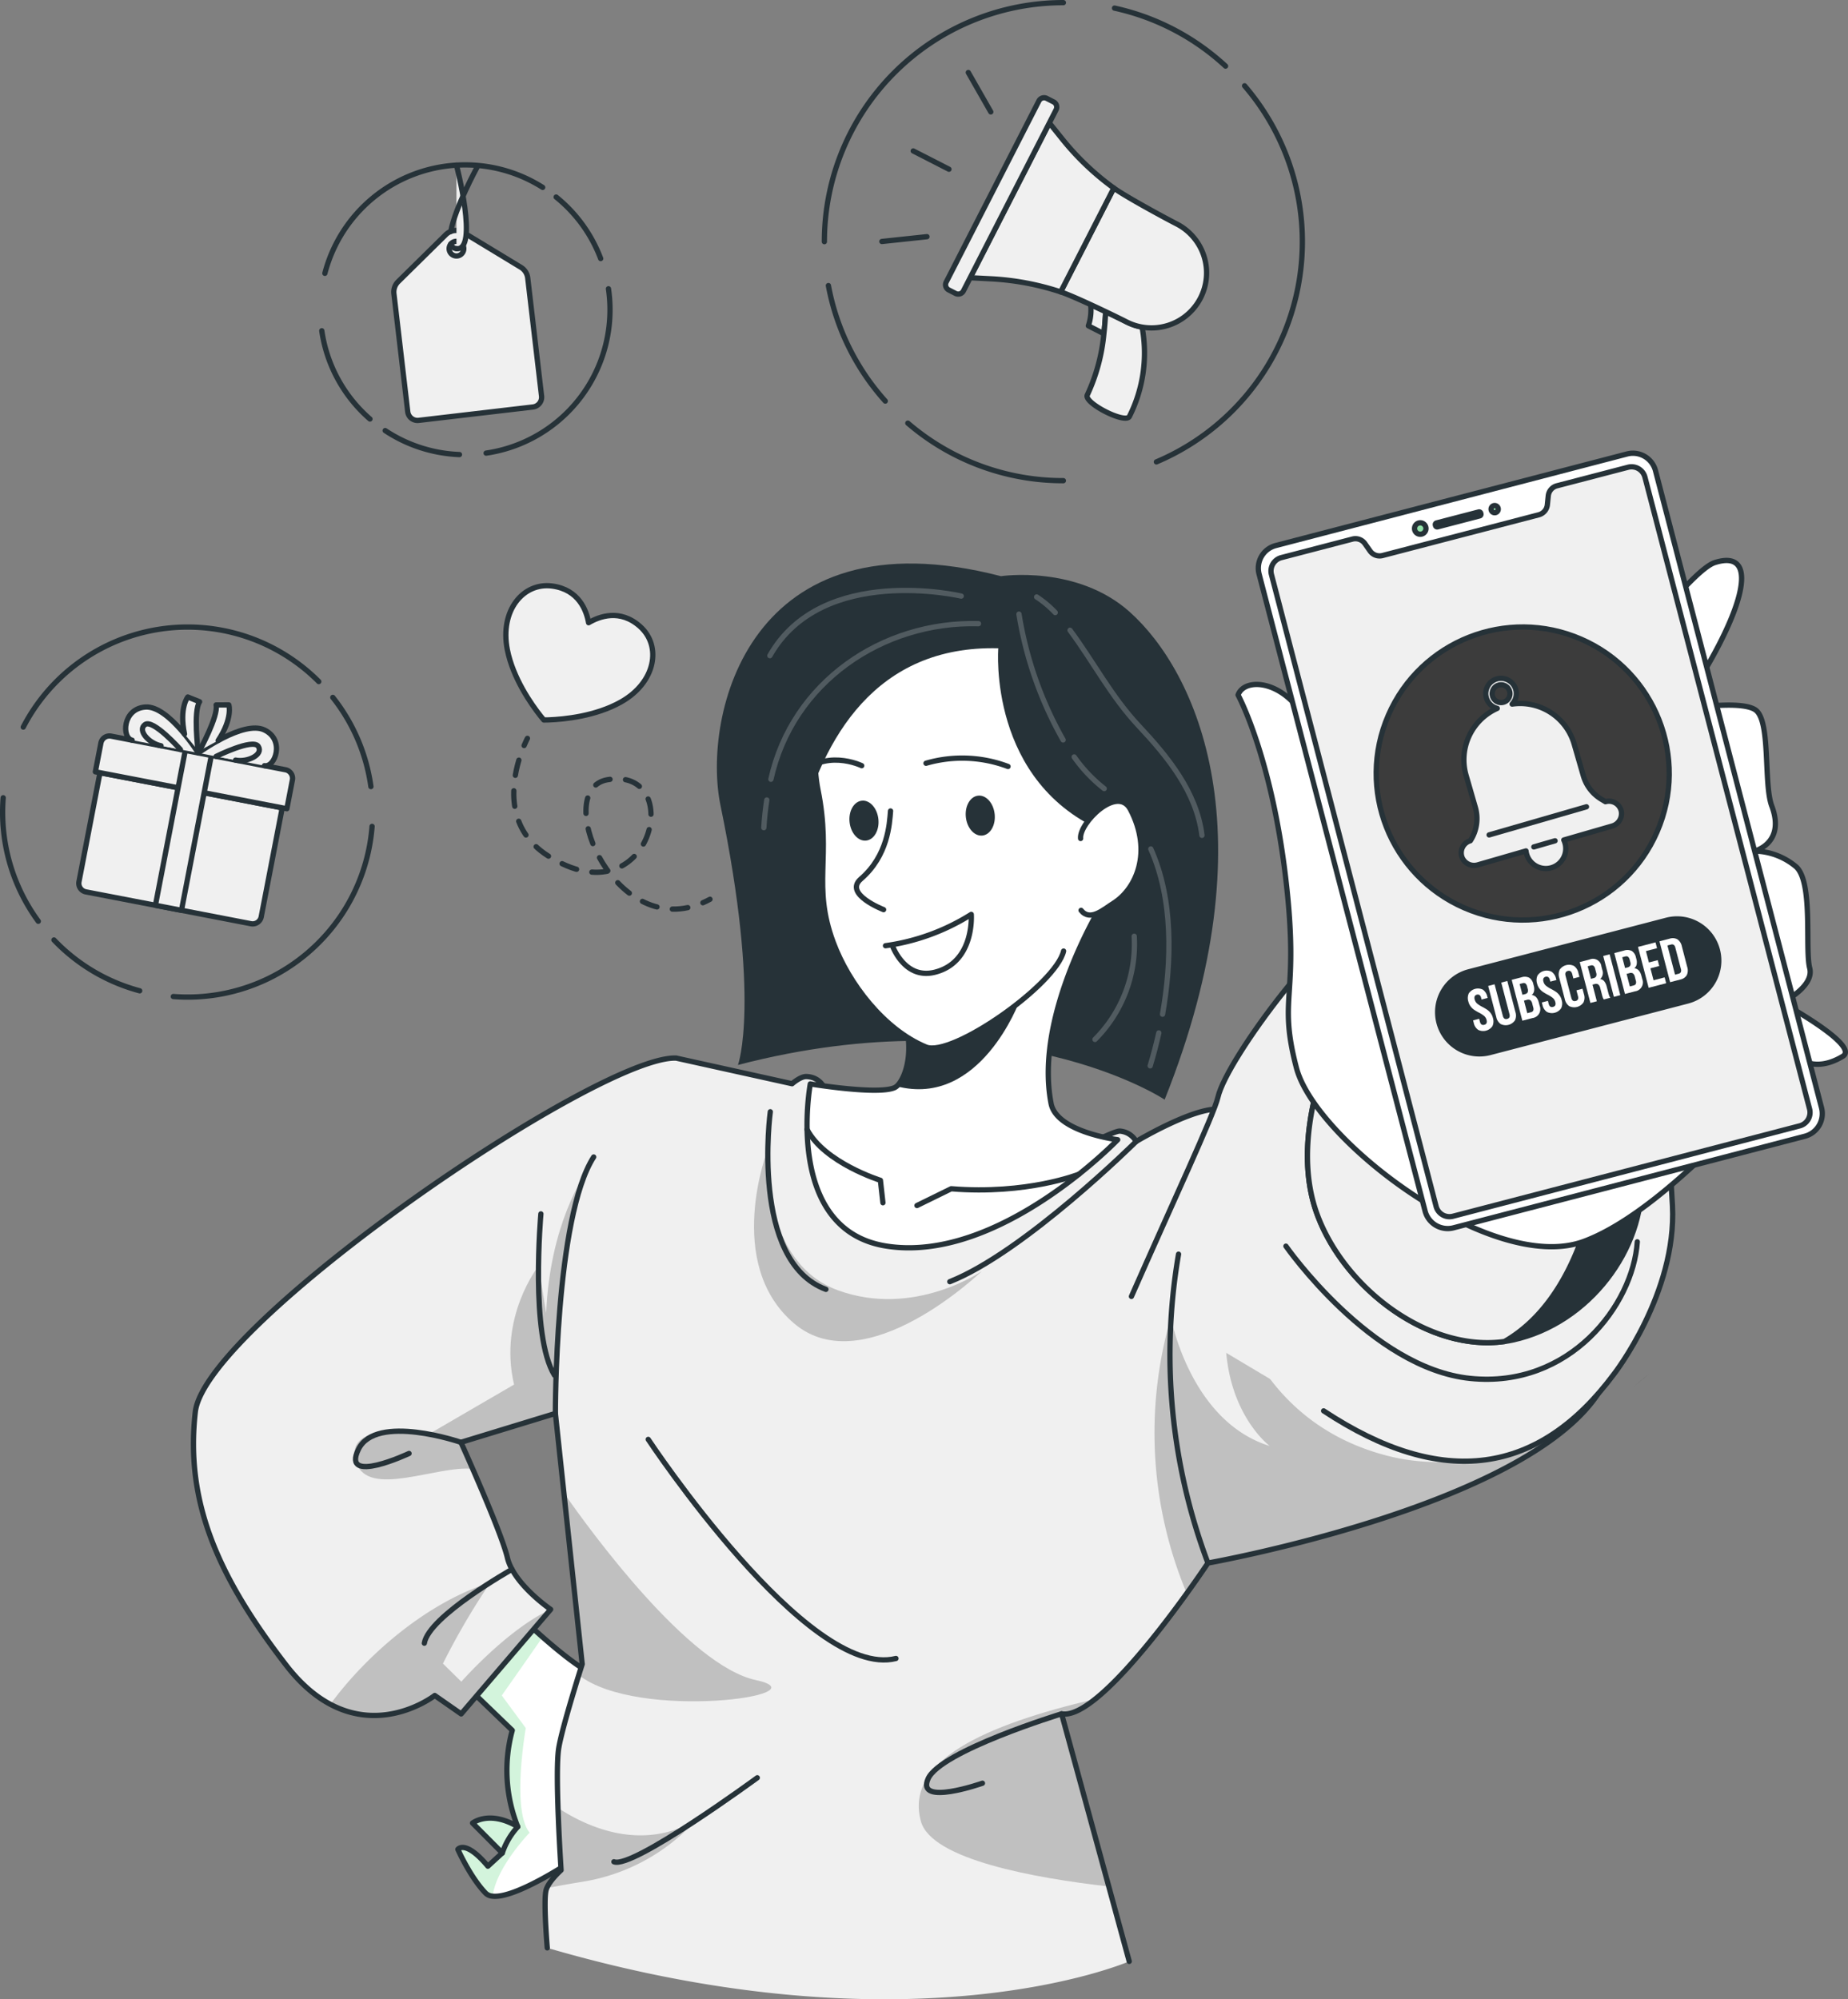 <svg xmlns="http://www.w3.org/2000/svg" xmlns:xlink="http://www.w3.org/1999/xlink" viewBox="0 0 350.237 378.868"><rect x="0" y="0" width="350.237" height="378.868" fill="#808080" stroke="none"/><defs><style>.cls-1,.cls-6{fill:#fff;}.cls-1,.cls-13,.cls-16,.cls-17,.cls-2,.cls-4,.cls-5{stroke:#263238;}.cls-1,.cls-12,.cls-13,.cls-16,.cls-17,.cls-2,.cls-4,.cls-5{stroke-linecap:round;stroke-linejoin:round;}.cls-15,.cls-2,.cls-3{fill:#f0f0f0;}.cls-12,.cls-4,.cls-5{fill:none;}.cls-5{stroke-dasharray:2.948 2.948;}.cls-7{clip-path:url(#clip-path);}.cls-16,.cls-8{fill:#92e3a9;}.cls-15,.cls-8{opacity:0.4;}.cls-11,.cls-9{opacity:0.2;}.cls-10,.cls-13{fill:#263238;}.cls-12{stroke:#fff;}.cls-14{clip-path:url(#clip-path-2);}.cls-17{fill:#3c3c3c;}</style><clipPath id="clip-path" transform="translate(-81.471 -69.833)"><path class="cls-1" d="M190.454,422.095s-11.13,7.573-15.614,7.069a2.062,2.062,0,0,1-1.319-.559c-2.925-3.017-5.274-8.314-5.274-8.314s1.391-1.934,5.69,3.191l2.732-2.507-5.64-5.665s3.175-2.521,8.563.686a28.737,28.737,0,0,1-1.035-18.254L165.419,385.086l11.629-10.132.896-.78s.734.722,1.917,1.841c1.146,1.086,2.723,2.539,4.437,4.043,4.102,3.604,9.062,7.509,11.212,7.473C199.489,387.453,190.454,422.095,190.454,422.095Z"/></clipPath><clipPath id="clip-path-2" transform="translate(-81.471 -69.833)"><path class="cls-2" d="M383.724,294.981s-2.821,20.89-17.12,29.069c-14.16,2.02-30.042-9.715-35.398-23.815-4.233-11.129-.527-23.761,1.487-29.165a.01.01,0,0,1,.011-.009C349.432,261.513,383.724,294.981,383.724,294.981Z"/></clipPath></defs><g id="Discount"><path class="cls-3" d="M161.81,128.348c-.224-1.908.633-3.082,2.46-3.295,1.829-.214,2.933.73,3.156,2.638l.714,6.093c.223,1.907-.633,3.083-2.461,3.297-1.828.214-2.932-.732-3.156-2.639Zm2.584,6.008c.096.822.481,1.125,1.09,1.054.583-.068.914-.456.817-1.278l-.745-6.357c-.096-.821-.508-1.123-1.091-1.054-.609.071-.913.457-.816,1.278Zm7.204-10.028,1.722-.202-5.14,19.4-1.722.202Zm.199,9.725c-.223-1.907.633-3.082,2.461-3.296,1.828-.214,2.932.731,3.155,2.638l.714,6.094c.224,1.907-.633,3.082-2.461,3.296-1.828.214-2.932-.731-3.156-2.638Zm2.584,6.008c.096.821.48,1.125,1.09,1.054.583-.068.914-.457.817-1.278l-.745-6.358c-.096-.821-.508-1.122-1.09-1.053-.609.071-.913.456-.817,1.277Z" transform="translate(-81.471 -69.833)"/><path class="cls-2" d="M182.47,146.959l-21.649,2.536a1.87,1.87,0,0,1-2.075-1.64l-2.619-22.363a2.755,2.755,0,0,1,.802-2.283l9.038-8.909a2.755,2.755,0,0,1,3.362-.394l10.852,6.579a2.755,2.755,0,0,1,1.308,2.036l2.619,22.363A1.87,1.87,0,0,1,182.47,146.959Z" transform="translate(-81.471 -69.833)"/><path class="cls-2" d="M169.363,116.791a1.39,1.39,0,1,1-1.542-1.219A1.39,1.39,0,0,1,169.363,116.791Z" transform="translate(-81.471 -69.833)"/><path class="cls-2" d="M167.983,101.128s4.233,16.291,0,15.824" transform="translate(-81.471 -69.833)"/><path class="cls-2" d="M166.904,113.697c.826-4.527,4.977-12.156,4.977-12.156" transform="translate(-81.471 -69.833)"/><path class="cls-2" d="M167.983,116.953a1.213,1.213,0,0,1-1.078-.877" transform="translate(-81.471 -69.833)"/><path class="cls-4" d="M186.874,107.176a27.386,27.386,0,0,1,8.438,11.655" transform="translate(-81.471 -69.833)"/><path class="cls-4" d="M143.042,121.628a27.464,27.464,0,0,1,41.276-16.285" transform="translate(-81.471 -69.833)"/><path class="cls-4" d="M151.587,149.236a27.347,27.347,0,0,1-9.13-16.721" transform="translate(-81.471 -69.833)"/><path class="cls-4" d="M168.546,155.974a27.365,27.365,0,0,1-14.075-4.543" transform="translate(-81.471 -69.833)"/><path class="cls-4" d="M196.788,124.555a27.455,27.455,0,0,1-23.185,31.146" transform="translate(-81.471 -69.833)"/></g><g id="Gift"><path class="cls-2" d="M97.954,219.386h35.176a0,0,0,0,1,0,0v21.028a1.655,1.655,0,0,1-1.655,1.655H99.61a1.655,1.655,0,0,1-1.655-1.655V219.386a0,0,0,0,1,0,0Z" transform="translate(-35.705 -87.533) rotate(10.912)"/><path class="cls-2" d="M99.89,212.454h36.962a0,0,0,0,1,0,0v5.547a1.655,1.655,0,0,1-1.655,1.655H101.546a1.655,1.655,0,0,1-1.655-1.655v-5.547a0,0,0,0,1,0,0Z" transform="translate(112.232 380.779) rotate(-169.088)"/><rect class="cls-2" x="113.709" y="212.249" width="5.03" height="29.885" transform="translate(-36.364 -87.726) rotate(10.911)"/><path class="cls-2" d="M119.053,212.519s8.562-6.248,12.523-4.356,2.005,7.157.011,6.772" transform="translate(-81.471 -69.833)"/><path class="cls-2" d="M122.439,213.172s6.97-3.468,7.984-1.901-2,3.055-4.312,2.609" transform="translate(-81.471 -69.833)"/><path class="cls-2" d="M119.284,212.094s3.618-6.574,3.145-8.672l2.414-.005s.786,2.493-2.032,6.75" transform="translate(-81.471 -69.833)"/><path class="cls-2" d="M119.053,212.519s-5.626-8.983-10.006-8.699-4.522,5.899-2.528,6.283" transform="translate(-81.471 -69.833)"/><path class="cls-2" d="M115.667,211.867s-5.181-5.811-6.705-4.733.721,3.579,3.033,4.025" transform="translate(-81.471 -69.833)"/><path class="cls-2" d="M118.997,212.038s-.915-7.448.304-9.219l-2.24-.902s-1.656,2.022-.623,7.021" transform="translate(-81.471 -69.833)"/><path class="cls-4" d="M144.548,201.995a34.971,34.971,0,0,1,7.218,16.897" transform="translate(-81.471 -69.833)"/><path class="cls-4" d="M85.88,207.618a35.071,35.071,0,0,1,56.002-8.628" transform="translate(-81.471 -69.833)"/><path class="cls-4" d="M88.727,244.413a34.923,34.923,0,0,1-6.649-23.402" transform="translate(-81.471 -69.833)"/><path class="cls-4" d="M107.945,257.592a34.947,34.947,0,0,1-16.247-9.631" transform="translate(-81.471 -69.833)"/><path class="cls-4" d="M151.988,226.437A35.06,35.06,0,0,1,114.32,258.679" transform="translate(-81.471 -69.833)"/></g><g id="Update"><path class="cls-2" d="M290.681,133.075l-2.941-1.504a9.209,9.209,0,0,0,.433-4.01c.96.442,1.926.897,2.839,1.333C290.96,130.102,290.861,131.53,290.681,133.075Z" transform="translate(-81.471 -69.833)"/><path class="cls-2" d="M294.964,130.829a10.402,10.402,0,0,0,2.959.99,26.747,26.747,0,0,1-2.407,16.939c-.756,1.479-8.733-2.602-7.976-4.081a35.159,35.159,0,0,0,3.141-11.602c.179-1.545.279-2.973.331-4.182C292.673,129.686,294.14,130.407,294.964,130.829Z" transform="translate(-81.471 -69.833)"/><path class="cls-2" d="M304.464,112.26a10.429,10.429,0,1,1-9.5,18.569c-.824-.422-2.291-1.143-3.952-1.936-.912-.435-1.879-.89-2.839-1.333-2.3-1.06-4.528-2.035-5.681-2.41L292.562,105.468C294.692,107.026,302.103,111.052,304.464,112.26Z" transform="translate(-81.471 -69.833)"/><path class="cls-2" d="M282.796,96.179a50.252,50.252,0,0,0,9.766,9.289l-10.07,19.683a50.255,50.255,0,0,0-13.247-2.484l-3.907-.204L280.345,93.13Z" transform="translate(-81.471 -69.833)"/><path class="cls-2" d="M260.796,123.294l17.567-34.337a1.103,1.103,0,0,1,1.484-.48l1.299.665a1.103,1.103,0,0,1,.48,1.484l-1.281,2.504-15.007,29.333-1.279,2.499a1.103,1.103,0,0,1-1.484.48l-1.299-.665A1.103,1.103,0,0,1,260.796,123.294Z" transform="translate(-81.471 -69.833)"/><line class="cls-2" x1="179.848" y1="32.069" x2="173.078" y2="28.605"/><line class="cls-2" x1="187.779" y1="21.206" x2="183.513" y2="13.739"/><line class="cls-2" x1="175.682" y1="44.852" x2="167.131" y2="45.761"/><path class="cls-4" d="M313.741,82.359a45.181,45.181,0,0,0-21.042-10.986" transform="translate(-81.471 -69.833)"/><path class="cls-4" d="M300.634,157.364a45.309,45.309,0,0,0,16.712-71.271" transform="translate(-81.471 -69.833)"/><path class="cls-4" d="M253.525,150.02a45.117,45.117,0,0,0,29.478,10.903" transform="translate(-81.471 -69.833)"/><path class="cls-4" d="M238.47,123.948a45.148,45.148,0,0,0,10.782,21.889" transform="translate(-81.471 -69.833)"/><path class="cls-4" d="M283.003,70.333a45.295,45.295,0,0,0-45.295,45.295" transform="translate(-81.471 -69.833)"/></g><g id="Heart"><path class="cls-2" d="M202.781,188.557c-3.802-3.397-7.741-1.907-9.758-.714-.405-2.309-1.843-6.274-6.896-6.953-5.486-.73-9.973,4.623-8.504,12.073,1.064,5.359,4.487,10.268,6.324,12.591.219.279.424.522.592.719.258-0.0.576-.002.931-.018,2.959-.115,8.914-.707,13.669-3.387C205.763,199.144,206.903,192.25,202.781,188.557Z" transform="translate(-81.471 -69.833)"/><path class="cls-4" d="M181.428,209.755s-.267.498-.629,1.358" transform="translate(-81.471 -69.833)"/><path class="cls-5" d="M179.808,213.885c-1.462,4.927-2.332,13.126,5.518,18.131,19.72,12.572,26.355-17.085,11.256-14.42-10.35,1.827.528,29.133,16.719,23.837" transform="translate(-81.471 -69.833)"/><path class="cls-4" d="M214.685,240.905q.669-.292,1.348-.659" transform="translate(-81.471 -69.833)"/></g><g id="Character"><path class="cls-6" d="M190.454,422.095s-11.13,7.573-15.614,7.069a2.062,2.062,0,0,1-1.319-.559c-2.925-3.017-5.274-8.314-5.274-8.314s1.391-1.934,5.69,3.191l2.732-2.507-5.64-5.665s3.175-2.521,8.563.686a28.737,28.737,0,0,1-1.035-18.254L165.419,385.086l11.629-10.132.896-.78s.734.722,1.917,1.841c1.146,1.086,2.723,2.539,4.437,4.043,4.102,3.604,9.062,7.509,11.212,7.473C199.489,387.453,190.454,422.095,190.454,422.095Z" transform="translate(-81.471 -69.833)"/><g class="cls-7"><path class="cls-8" d="M181.848,417.132s-6.34,6.538-7.007,12.032a2.062,2.062,0,0,1-1.319-.559c-2.925-3.017-5.274-8.314-5.274-8.314s1.391-1.934,5.69,3.191l2.732-2.507-5.64-5.665s3.175-2.521,8.563.686a28.737,28.737,0,0,1-1.035-18.254L165.419,385.086l11.629-10.132,2.813,1.061c1.146,1.086,2.723,2.539,4.437,4.043-2.461,3.613-7.732,11.07-7.732,11.07l4.554,6.179S178.36,412.885,181.848,417.132Z" transform="translate(-81.471 -69.833)"/></g><path class="cls-4" d="M190.454,422.095s-11.13,7.573-15.614,7.069a2.062,2.062,0,0,1-1.319-.559c-2.925-3.017-5.274-8.314-5.274-8.314s1.391-1.934,5.69,3.191l2.732-2.507-5.64-5.665s3.175-2.521,8.563.686a28.737,28.737,0,0,1-1.035-18.254L165.419,385.086l11.629-10.132.896-.78s.734.722,1.917,1.841c1.146,1.086,2.723,2.539,4.437,4.043,4.102,3.604,9.062,7.509,11.212,7.473C199.489,387.453,190.454,422.095,190.454,422.095Z" transform="translate(-81.471 -69.833)"/><path class="cls-4" d="M176.67,420.978a13.938,13.938,0,0,1,2.934-4.974" transform="translate(-81.471 -69.833)"/><path class="cls-3" d="M384.373,333.911a31.522,31.522,0,0,1-6.301,6.792.01.01,0,0,0-.011.009c-20.47,16.948-67.663,25.323-67.663,25.323s-1.577,2.37-4.008,5.744c-4.365,6.056-11.512,15.358-17.338,20.022l-.01-.001c-2.458,1.977-4.688,3.12-6.369,2.813l8.85,32.704,3.963,14.198s-40.691,17.753-110.296-2.551c0,0-.787-9.084-.198-11.022.027-.088.055-.186.093-.283a12.815,12.815,0,0,1,2.727-3.43s-.388-5.841-.587-11.786a79.589,79.589,0,0,1,.142-11.376c.495-3,2.689-10.246,3.791-13.808.394-1.262.649-2.064.649-2.064l-3.464-32.437-.997-9.341s-.016-.172-.051-.486c-.004-.071-.009-.141-.021-.233l-.546-5.011-17.902,5.468s.954,2.094,2.229,5.037c2.352,5.378,5.81,13.575,6.58,16.818a6.997,6.997,0,0,0,.228.781c1.662,4.73,7.965,9.025,7.965,9.025l-16.95,19.812-5.013-3.498a15.477,15.477,0,0,1-2.02,1.271,18.466,18.466,0,0,1-17.761.403,26.421,26.421,0,0,1-8.377-7.413c-13.363-17.299-19.1-31.39-17.221-47.972,1.88-16.592,76.346-67.599,91.121-67.07l21.979,4.856c.473-.393,1.76-1.412,2.749-1.362,3.997.204,4.101,4.848,4.101,4.848l49.254,7.995s5.104-2.555,5.993-2.513a3.841,3.841,0,0,1,3.11,1.978s12.761-7.642,16.87-5.863C327.156,286.11,394.343,318.759,384.373,333.911Z" transform="translate(-81.471 -69.833)"/><path class="cls-9" d="M213.265,414.859a36.781,36.781,0,0,1-21.316,11.562c-2.592.411-4.873.828-6.863,1.238a12.815,12.815,0,0,1,2.727-3.43s-.388-5.841-.587-11.786C193.008,416.223,203.075,420.623,213.265,414.859Z" transform="translate(-81.471 -69.833)"/><path class="cls-9" d="M191.158,387.258c.394-1.262.649-2.064.649-2.064l-3.464-32.437c5.176,7.423,23.638,32.722,36.368,35.452C238.014,391.055,202.439,396.09,191.158,387.258Z" transform="translate(-81.471 -69.833)"/><path class="cls-9" d="M291.523,427.318c-13.898-1.581-33.559-5.085-35.526-12.358-3.06-11.365,11.841-18.181,33.044-23.16-2.458,1.977-4.688,3.12-6.369,2.813Z" transform="translate(-81.471 -69.833)"/><path class="cls-9" d="M378.061,340.712c-20.47,16.948-67.663,25.323-67.663,25.323s-1.577,2.37-4.008,5.744a78.669,78.669,0,0,1-3.014-52.296s3.637,19.689,18.728,24.367c0,0-11.551-8.604-7.52-29.315,0,0,3.938,24.379,29.588,31.108C356.647,348.915,368.83,345.29,378.061,340.712Z" transform="translate(-81.471 -69.833)"/><path class="cls-9" d="M187.295,342.929l-.567-5.243-17.902,5.468s.954,2.094,2.229,5.037c-6.845-.707-19.833,5.652-22.099-1.274-2.732-8.359,14.08-5.478,14.08-5.478l15.859-9.226c-3.001-12.825,4.635-22.468,4.635-22.468l1.45,8.947c.696-17.011,7.348-26.316,7.348-26.316C186.794,305.829,186.947,338.938,187.295,342.929Z" transform="translate(-81.471 -69.833)"/><path class="cls-9" d="M185.828,374.815l-16.95,19.812-5.013-3.498a15.477,15.477,0,0,1-2.02,1.271,18.466,18.466,0,0,1-17.761.403c5.494-7.6,16.837-18.788,30.341-23.108a136.038,136.038,0,0,0-9.006,15.391l3.483,3.433S177.594,378.611,185.828,374.815Z" transform="translate(-81.471 -69.833)"/><path class="cls-9" d="M227.003,287.554c-.005,1.744-1.103,21.568,13.316,26.806s27.241-3.645,27.241-3.645-22.116,21.327-35.571,9.93S227.003,287.554,227.003,287.554Z" transform="translate(-81.471 -69.833)"/><path class="cls-4" d="M185.19,438.96s-.782-9.083-.202-11.018c.486-1.621,2.821-3.712,2.821-3.712s-1.224-18.414-.44-23.16c.672-4.067,4.442-15.88,4.442-15.88l-5.08-47.504-17.902,5.472s7.622,16.838,8.802,21.855,8.2,9.805,8.2,9.805l-16.957,19.807-5.008-3.491S149.071,402.7,135.707,385.394s-19.099-31.392-17.222-47.98,76.352-67.596,91.127-67.071l21.975,4.859c.476-.391,1.761-1.41,2.749-1.36,3.997.204,4.101,4.849,4.101,4.849l49.249,7.995s5.112-2.555,6-2.511a3.847,3.847,0,0,1,3.111,1.972s12.755-7.637,16.871-5.861c13.487,5.819,80.672,38.472,70.704,53.624-14.15,21.509-73.971,32.121-73.971,32.121s-19.897,30.005-27.733,28.577l12.816,46.908" transform="translate(-81.471 -69.833)"/><path class="cls-2" d="M332.326,337.195c22.601,14.931,40.819,12.166,55.081-7.044,0,0,11.871-15.303,11.031-31.818s-4.785-70.365-56.238-56.596c-8.468,2.266-28.234,28.737-29.9,36.01-.761,3.324-8.696,20.247-16.397,37.763" transform="translate(-81.471 -69.833)"/><path class="cls-10" d="M271.174,179.021s14.394-2.185,24.401,6.772c12.649,11.322,26.847,41.84,6.621,92.423,0,0-29.875-19.836-80.865-6.571,0,0,4.39-11.867-3.317-49.214C214.53,205.545,223.291,166.611,271.174,179.021Z" transform="translate(-81.471 -69.833)"/><path class="cls-1" d="M249.343,305.949c21.31,3.454,43.956-20.135,43.956-20.135s-11.588-1.429-12.625-6.868c-3.325-17.161,10.045-38.358,10.045-38.358s-51.743,1.432-42.695,13.14a29.502,29.502,0,0,1,4.093,7.018c3.138,7.708.961,13.523-.709,14.942a2.319,2.319,0,0,1-.376.25c-3.131,1.431-15.991-.7-15.991-.7S229.899,302.796,249.343,305.949Z" transform="translate(-81.471 -69.833)"/><path class="cls-4" d="M285.962,292.344s-9.825,3.931-24.22,2.762l-6.484,3.177" transform="translate(-81.471 -69.833)"/><path class="cls-4" d="M248.804,297.759l-.476-4.255s-10.612-3.324-13.898-9.635" transform="translate(-81.471 -69.833)"/><path class="cls-10" d="M251.408,275.687c15.847,4.142,23.288-16.181,23.288-16.181s-12.677-3.78-22.579,1.24C255.254,268.453,253.078,274.268,251.408,275.687Z" transform="translate(-81.471 -69.833)"/><path class="cls-1" d="M291.634,229.896c3.855-21.639-.43-47.608-33.364-45.456-23.53,1.537-23.337,27.336-21.779,35.036,2.619,12.951-1.135,18.052,2.9,28.93,2.9,7.819,9.638,16.561,17.567,19.837,4.878,2.015,24.627-11.843,26.087-18.179" transform="translate(-81.471 -69.833)"/><path class="cls-4" d="M250.249,223.516c-.197,2.429-.483,8.447-5.628,12.886-3.328,2.871,4.312,5.81,4.312,5.81" transform="translate(-81.471 -69.833)"/><path class="cls-4" d="M244.782,214.93s-7.268-3.541-12.179,2.302" transform="translate(-81.471 -69.833)"/><path class="cls-4" d="M256.973,214.472a24.589,24.589,0,0,1,15.537.611" transform="translate(-81.471 -69.833)"/><path class="cls-10" d="M264.522,224.687c.226,2.088,1.631,3.648,3.139,3.485s2.547-1.988,2.321-4.075-1.631-3.648-3.139-3.485S264.296,222.599,264.522,224.687Z" transform="translate(-81.471 -69.833)"/><path class="cls-4" d="M249.293,249.05a41.006,41.006,0,0,0,16.254-5.937s.678,9.078-6.924,10.966c-5.832,1.448-8.09-5.208-8.09-5.208" transform="translate(-81.471 -69.833)"/><path class="cls-10" d="M270.667,192.684s-2.084,25.642,20.552,34.958l10.604-24.648-16.042-17.768-24.172-6.982c-36.112,2.251-51.66,24.694-31.609,84.476C230,262.719,224.393,191.517,270.667,192.684Z" transform="translate(-81.471 -69.833)"/><path class="cls-1" d="M286.27,228.731c-.312-2.882,6.977-10.223,9.444-5.512,4.205,8.028,1.141,15.028-3.207,17.77-1.948,1.228-4.415,3.528-6.15,1.358" transform="translate(-81.471 -69.833)"/><path class="cls-10" d="M242.484,225.641c.226,2.088,1.631,3.648,3.139,3.485s2.547-1.988,2.321-4.075-1.631-3.648-3.139-3.485S242.258,223.554,242.484,225.641Z" transform="translate(-81.471 -69.833)"/><g class="cls-11"><path class="cls-12" d="M226.798,221.432q-.407,2.61-.563,5.252" transform="translate(-81.471 -69.833)"/><path class="cls-12" d="M266.916,188.019c-18.294-.483-35.295,11.178-39.342,29.488" transform="translate(-81.471 -69.833)"/><path class="cls-12" d="M263.649,182.792s-26.38-6.205-36.272,11.294" transform="translate(-81.471 -69.833)"/><path class="cls-12" d="M285.052,213.277a28.228,28.228,0,0,0,5.687,5.996" transform="translate(-81.471 -69.833)"/><path class="cls-12" d="M274.589,186.21a71.381,71.381,0,0,0,8.368,23.842" transform="translate(-81.471 -69.833)"/><path class="cls-12" d="M301.096,265.57q-.702,3.151-1.643,6.243" transform="translate(-81.471 -69.833)"/><path class="cls-12" d="M299.571,230.709c4.28,9.502,3.986,21.324,2.229,31.325" transform="translate(-81.471 -69.833)"/><path class="cls-12" d="M296.429,247.257a25.562,25.562,0,0,1-7.437,19.551" transform="translate(-81.471 -69.833)"/><path class="cls-12" d="M284.265,189.27c4.489,6.07,7.82,12.577,13.023,18.12,5.477,5.835,10.953,12.522,11.982,20.743" transform="translate(-81.471 -69.833)"/><path class="cls-12" d="M277.941,182.961a19.909,19.909,0,0,1,3.52,2.952" transform="translate(-81.471 -69.833)"/></g><path class="cls-13" d="M368.191,323.767c-.521.118-1.05.206-1.588.282-14.16,2.02-30.042-9.715-35.398-23.815-4.233-11.129-.527-23.761,1.487-29.165.639-1.694,1.101-2.68,1.101-2.68,8.536-12.199,58.187,11.661,58.764,24.811C393.135,306.34,382.737,320.585,368.191,323.767Z" transform="translate(-81.471 -69.833)"/><path class="cls-3" d="M383.724,294.981s-2.821,20.89-17.12,29.069c-14.16,2.02-30.042-9.715-35.398-23.815-4.233-11.129-.527-23.761,1.487-29.165a.01.01,0,0,1,.011-.009C349.432,261.513,383.724,294.981,383.724,294.981Z" transform="translate(-81.471 -69.833)"/><g class="cls-14"><path class="cls-15" d="M383.724,294.981s-2.821,20.89-17.12,29.069c-14.16,2.02-30.042-9.715-35.398-23.815-4.233-11.129-.527-23.761,1.487-29.165a.01.01,0,0,1,.011-.009C349.432,261.513,383.724,294.981,383.724,294.981Z" transform="translate(-81.471 -69.833)"/></g><path class="cls-4" d="M383.724,294.981s-2.821,20.89-17.12,29.069c-14.16,2.02-30.042-9.715-35.398-23.815-4.233-11.129-.527-23.761,1.487-29.165a.01.01,0,0,1,.011-.009C349.432,261.513,383.724,294.981,383.724,294.981Z" transform="translate(-81.471 -69.833)"/><path class="cls-4" d="M325.182,305.983s16.121,23.14,34.946,25.066,30.864-13.93,31.647-25.89" transform="translate(-81.471 -69.833)"/><path class="cls-1" d="M316.112,201.532c1.419-3.967,11.588-2.636,14.811,9.73s15.947,42.404,15.947,42.404,50.529-74.356,59.594-77.222,5.473,10.018-6.63,27.896c0,0,11.336-1.996,14.311.009s1.528,14.008,3.113,18.217c2.656,7.055-3.248,8.545-3.248,8.545a12.595,12.595,0,0,1,7.893,3c3.246,3.042,1.618,15.619,2.545,19.175s-5.269,6.564-5.269,6.564,14.899,8.126,11.535,10.159c-5.672,3.428-8.909-.083-8.909-.083s-22.888,28.752-40.151,35.15-50.876-19.043-54.488-32.902.699-13.005-2.041-36.067S316.112,201.532,316.112,201.532Z" transform="translate(-81.471 -69.833)"/><path class="cls-1" d="M338.995,162.384h68.793a4.424,4.424,0,0,1,4.424,4.424V291.57a4.424,4.424,0,0,1-4.424,4.424H338.995a4.424,4.424,0,0,1-4.424-4.424V166.808A4.424,4.424,0,0,1,338.995,162.384Z" transform="translate(-127.202 31.743) rotate(-14.608)"/><path class="cls-16" d="M351.69,169.717a1.083,1.083,0,1,1-1.321-.775A1.083,1.083,0,0,1,351.69,169.717Z" transform="translate(-81.471 -69.833)"/><path class="cls-16" d="M365.401,166.144a.679.679,0,1,1-.828-.486A.679.679,0,0,1,365.401,166.144Z" transform="translate(-81.471 -69.833)"/><path class="cls-16" d="M353.613,167.757h8.252a.318.318,0,0,1,.318.318v.13a.318.318,0,0,1-.318.318h-8.252a.318.318,0,0,1-.318-.318v-.131a.318.318,0,0,1,.318-.318Z" transform="matrix(0.968, -0.252, 0.252, 0.968, -112.311, 25.82)"/><path class="cls-2" d="M393.22,160.251l31.207,119.742a2.619,2.619,0,0,1-1.873,3.194l-65.716,17.127a2.618,2.618,0,0,1-3.194-1.873l-31.207-119.742a2.619,2.619,0,0,1,1.873-3.194l13.491-3.516a2.197,2.197,0,0,1,2.353.865l.975,1.39a2.197,2.197,0,0,0,2.353.865l29.616-7.719a2.197,2.197,0,0,0,1.632-1.903l.172-1.689a2.197,2.197,0,0,1,1.632-1.903l13.491-3.516A2.618,2.618,0,0,1,393.22,160.251Z" transform="translate(-81.471 -69.833)"/><circle class="cls-17" cx="370.063" cy="216.417" r="27.762" transform="translate(-57.325 399.813) rotate(-66.526)"/><path class="cls-2" d="M358.577,232.339a2.459,2.459,0,0,0,2.982,1.382l9.121-2.635a3.781,3.781,0,1,0,7.168-2.071l9.121-2.635a2.459,2.459,0,0,0,1.786-2.759,2.39,2.39,0,0,0-3.014-1.861l-.773-.464a7.666,7.666,0,0,1-3.419-4.445l-1.735-6.008a10.656,10.656,0,0,0-11.761-7.584,2.892,2.892,0,1,0-2.821.815,10.656,10.656,0,0,0-5.905,12.687l1.755,6.075a7.666,7.666,0,0,1-.948,6.322h0A2.39,2.39,0,0,0,358.577,232.339Zm9.001-31.522a1.689,1.689,0,1,1-2.092-1.154A1.689,1.689,0,0,1,367.578,200.817Z" transform="translate(-81.471 -69.833)"/><line class="cls-2" x1="294.717" y1="159.331" x2="290.694" y2="160.494"/><line class="cls-2" x1="300.673" y1="152.888" x2="282.22" y2="158.219"/><path class="cls-10" d="M401.429,260.01,363.964,269.774a8.404,8.404,0,0,1-10.251-6.013h0a8.404,8.404,0,0,1,6.013-10.251L397.19,243.746a8.404,8.404,0,0,1,10.251,6.013h0A8.404,8.404,0,0,1,401.429,260.01Z" transform="translate(-81.471 -69.833)"/><path class="cls-6" d="M359.839,258.078a2.1,2.1,0,0,1,2.678-.698,2.16,2.16,0,0,1,.829,1.325l.064.243-1.15.3-.084-.32a.919.919,0,0,0-.306-.54.677.677,0,0,0-.907.236.922.922,0,0,0-.004.62,1.485,1.485,0,0,0,.482.785,5.523,5.523,0,0,0,.996.626,9.786,9.786,0,0,1,.88.52,2.985,2.985,0,0,1,.645.617,2.536,2.536,0,0,1,.444.936,2.126,2.126,0,0,1-.088,1.564,2.131,2.131,0,0,1-2.699.703,2.119,2.119,0,0,1-.841-1.322l-.125-.476,1.15-.3.144.553q.196.753.827.588.63-.164.435-.917a1.483,1.483,0,0,0-.483-.783,5.458,5.458,0,0,0-.996-.627,9.666,9.666,0,0,1-.879-.52,2.921,2.921,0,0,1-.646-.617,2.531,2.531,0,0,1-.444-.936A2.155,2.155,0,0,1,359.839,258.078Z" transform="translate(-81.471 -69.833)"/><path class="cls-6" d="M366.288,262.333q.196.753.826.588.631-.164.435-.916l-1.558-5.974,1.15-.3,1.536,5.896a2.115,2.115,0,0,1-.088,1.564,2.128,2.128,0,0,1-2.699.703,2.113,2.113,0,0,1-.841-1.321l-1.537-5.896,1.218-.317Z" transform="translate(-81.471 -69.833)"/><path class="cls-6" d="M371.294,255.116a1.908,1.908,0,0,1,.781,1.232l.072.276a2.265,2.265,0,0,1,.063,1.035,1.272,1.272,0,0,1-.441.73q.999.117,1.34,1.423l.164.631a1.704,1.704,0,0,1-1.369,2.317l-1.914.498-2.018-7.743,1.836-.478A1.925,1.925,0,0,1,371.294,255.116Zm-1.283,3.234.475-.124a.754.754,0,0,0,.499-.331.921.921,0,0,0,.018-.678l-.112-.432a1.014,1.014,0,0,0-.309-.569.581.581,0,0,0-.519-.065l-.586.152Zm.908,3.484.696-.182a.628.628,0,0,0,.431-.295.909.909,0,0,0,.001-.633l-.176-.675a1.166,1.166,0,0,0-.374-.688.799.799,0,0,0-.656-.048l-.542.142Z" transform="translate(-81.471 -69.833)"/><path class="cls-6" d="M372.87,254.682a2.096,2.096,0,0,1,2.676-.697,2.147,2.147,0,0,1,.83,1.325l.063.243-1.15.3-.083-.321a.914.914,0,0,0-.307-.54.676.676,0,0,0-.906.236.913.913,0,0,0-.004.621,1.471,1.471,0,0,0,.481.784,5.505,5.505,0,0,0,.997.626,10.162,10.162,0,0,1,.879.52,2.924,2.924,0,0,1,.645.618,2.522,2.522,0,0,1,.444.935,2.115,2.115,0,0,1-.088,1.565,2.131,2.131,0,0,1-2.699.703,2.113,2.113,0,0,1-.841-1.321l-.124-.477,1.15-.3.144.553q.196.753.826.589c.42-.109.565-.416.434-.917a1.48,1.48,0,0,0-.481-.784,5.501,5.501,0,0,0-.997-.627,9.559,9.559,0,0,1-.879-.52,2.896,2.896,0,0,1-.645-.617,2.517,2.517,0,0,1-.445-.935A2.151,2.151,0,0,1,372.87,254.682Z" transform="translate(-81.471 -69.833)"/><path class="cls-6" d="M381.663,258.231a2.123,2.123,0,0,1-.09,1.565,2.129,2.129,0,0,1-2.698.703,2.118,2.118,0,0,1-.841-1.322l-1.05-4.027a2.121,2.121,0,0,1,.089-1.565,2.13,2.13,0,0,1,2.698-.703,2.12,2.12,0,0,1,.842,1.322l.196.752-1.151.301-.216-.83q-.199-.763-.83-.599-.63.164-.432.927l1.09,4.182q.196.753.826.588.631-.164.435-.916l-.289-1.107,1.151-.3Z" transform="translate(-81.471 -69.833)"/><path class="cls-6" d="M385.251,258.903a5.807,5.807,0,0,1-.178-.592l-.317-1.217a1.227,1.227,0,0,0-.386-.709.775.775,0,0,0-.667-.068l-.42.109.821,3.152-1.217.317-2.019-7.743,1.837-.478a1.609,1.609,0,0,1,2.268,1.311l.158.609a1.609,1.609,0,0,1-.388,1.778,1.158,1.158,0,0,1,.774.431,2.654,2.654,0,0,1,.463,1.007l.312,1.195a5.542,5.542,0,0,0,.162.53,1.367,1.367,0,0,0,.216.375l-1.238.322A1.774,1.774,0,0,1,385.251,258.903Zm-2.256-3.582.475-.124a.756.756,0,0,0,.499-.331.921.921,0,0,0,.018-.678l-.199-.764a1.008,1.008,0,0,0-.309-.569.581.581,0,0,0-.519-.066l-.586.152Z" transform="translate(-81.471 -69.833)"/><path class="cls-6" d="M386.533,250.678l2.019,7.743-1.217.317-2.019-7.743Z" transform="translate(-81.471 -69.833)"/><path class="cls-6" d="M390.739,250.048a1.904,1.904,0,0,1,.782,1.231l.072.276a2.279,2.279,0,0,1,.062,1.035,1.268,1.268,0,0,1-.442.73q.999.119,1.339,1.423l.165.631a1.704,1.704,0,0,1-1.368,2.317l-1.914.499-2.018-7.743,1.836-.478A1.922,1.922,0,0,1,390.739,250.048Zm-1.282,3.234.475-.124a.75.75,0,0,0,.499-.331.916.916,0,0,0,.018-.678l-.112-.431a1.01,1.01,0,0,0-.309-.569.582.582,0,0,0-.519-.066l-.586.152Zm.908,3.484.696-.182a.632.632,0,0,0,.432-.295.919.919,0,0,0,0-.632l-.176-.675a1.15,1.15,0,0,0-.375-.689.796.796,0,0,0-.655-.048l-.542.142Z" transform="translate(-81.471 -69.833)"/><path class="cls-6" d="M395.646,251.787l.288,1.107-1.67.435.591,2.268,2.102-.548.288,1.107-3.318.864-2.019-7.743,3.319-.864.288,1.105-2.102.548.562,2.157Z" transform="translate(-81.471 -69.833)"/><path class="cls-6" d="M397.904,247.714a1.837,1.837,0,0,1,1.488.132,2.1,2.1,0,0,1,.825,1.309l1.02,3.916a2.097,2.097,0,0,1-.081,1.546,1.834,1.834,0,0,1-1.234.841l-1.926.502-2.018-7.743Zm1.022,6.821.685-.179a.608.608,0,0,0,.413-.297.88.88,0,0,0,.011-.616l-1.05-4.026a.877.877,0,0,0-.31-.534.608.608,0,0,0-.505-.058l-.685.179Z" transform="translate(-81.471 -69.833)"/><path class="cls-4" d="M310.401,366.032a112.08,112.08,0,0,1-5.569-58.528" transform="translate(-81.471 -69.833)"/><path class="cls-4" d="M282.669,394.609s-22.977,7.025-25.309,12.313,10.306.837,10.306.837" transform="translate(-81.471 -69.833)"/><path class="cls-4" d="M296.797,286.147s-21.161,20.969-35.317,26.566" transform="translate(-81.471 -69.833)"/><path class="cls-4" d="M227.461,280.514s-3.853,28.312,10.535,33.657" transform="translate(-81.471 -69.833)"/><path class="cls-4" d="M186.731,337.685s-.117-37.121,7.256-48.598" transform="translate(-81.471 -69.833)"/><path class="cls-4" d="M183.982,299.867s-2.074,23.051,2.575,30.573" transform="translate(-81.471 -69.833)"/><path class="cls-4" d="M168.828,343.158s-16.094-5.543-19.43,1.33,9.598.78,9.598.78" transform="translate(-81.471 -69.833)"/><path class="cls-4" d="M178.508,367.228s-15.805,8.903-16.616,13.997" transform="translate(-81.471 -69.833)"/><path class="cls-4" d="M204.324,342.6s30.25,45.721,46.949,41.521" transform="translate(-81.471 -69.833)"/><path class="cls-4" d="M224.994,406.727s-23.721,17.389-27.174,15.918" transform="translate(-81.471 -69.833)"/><path class="cls-9" d="M391.137,332.534c1.602-1.315,2.655-2.182,2.999-2.455C393.779,330.391,392.743,331.29,391.137,332.534Z" transform="translate(-81.471 -69.833)"/></g></svg>